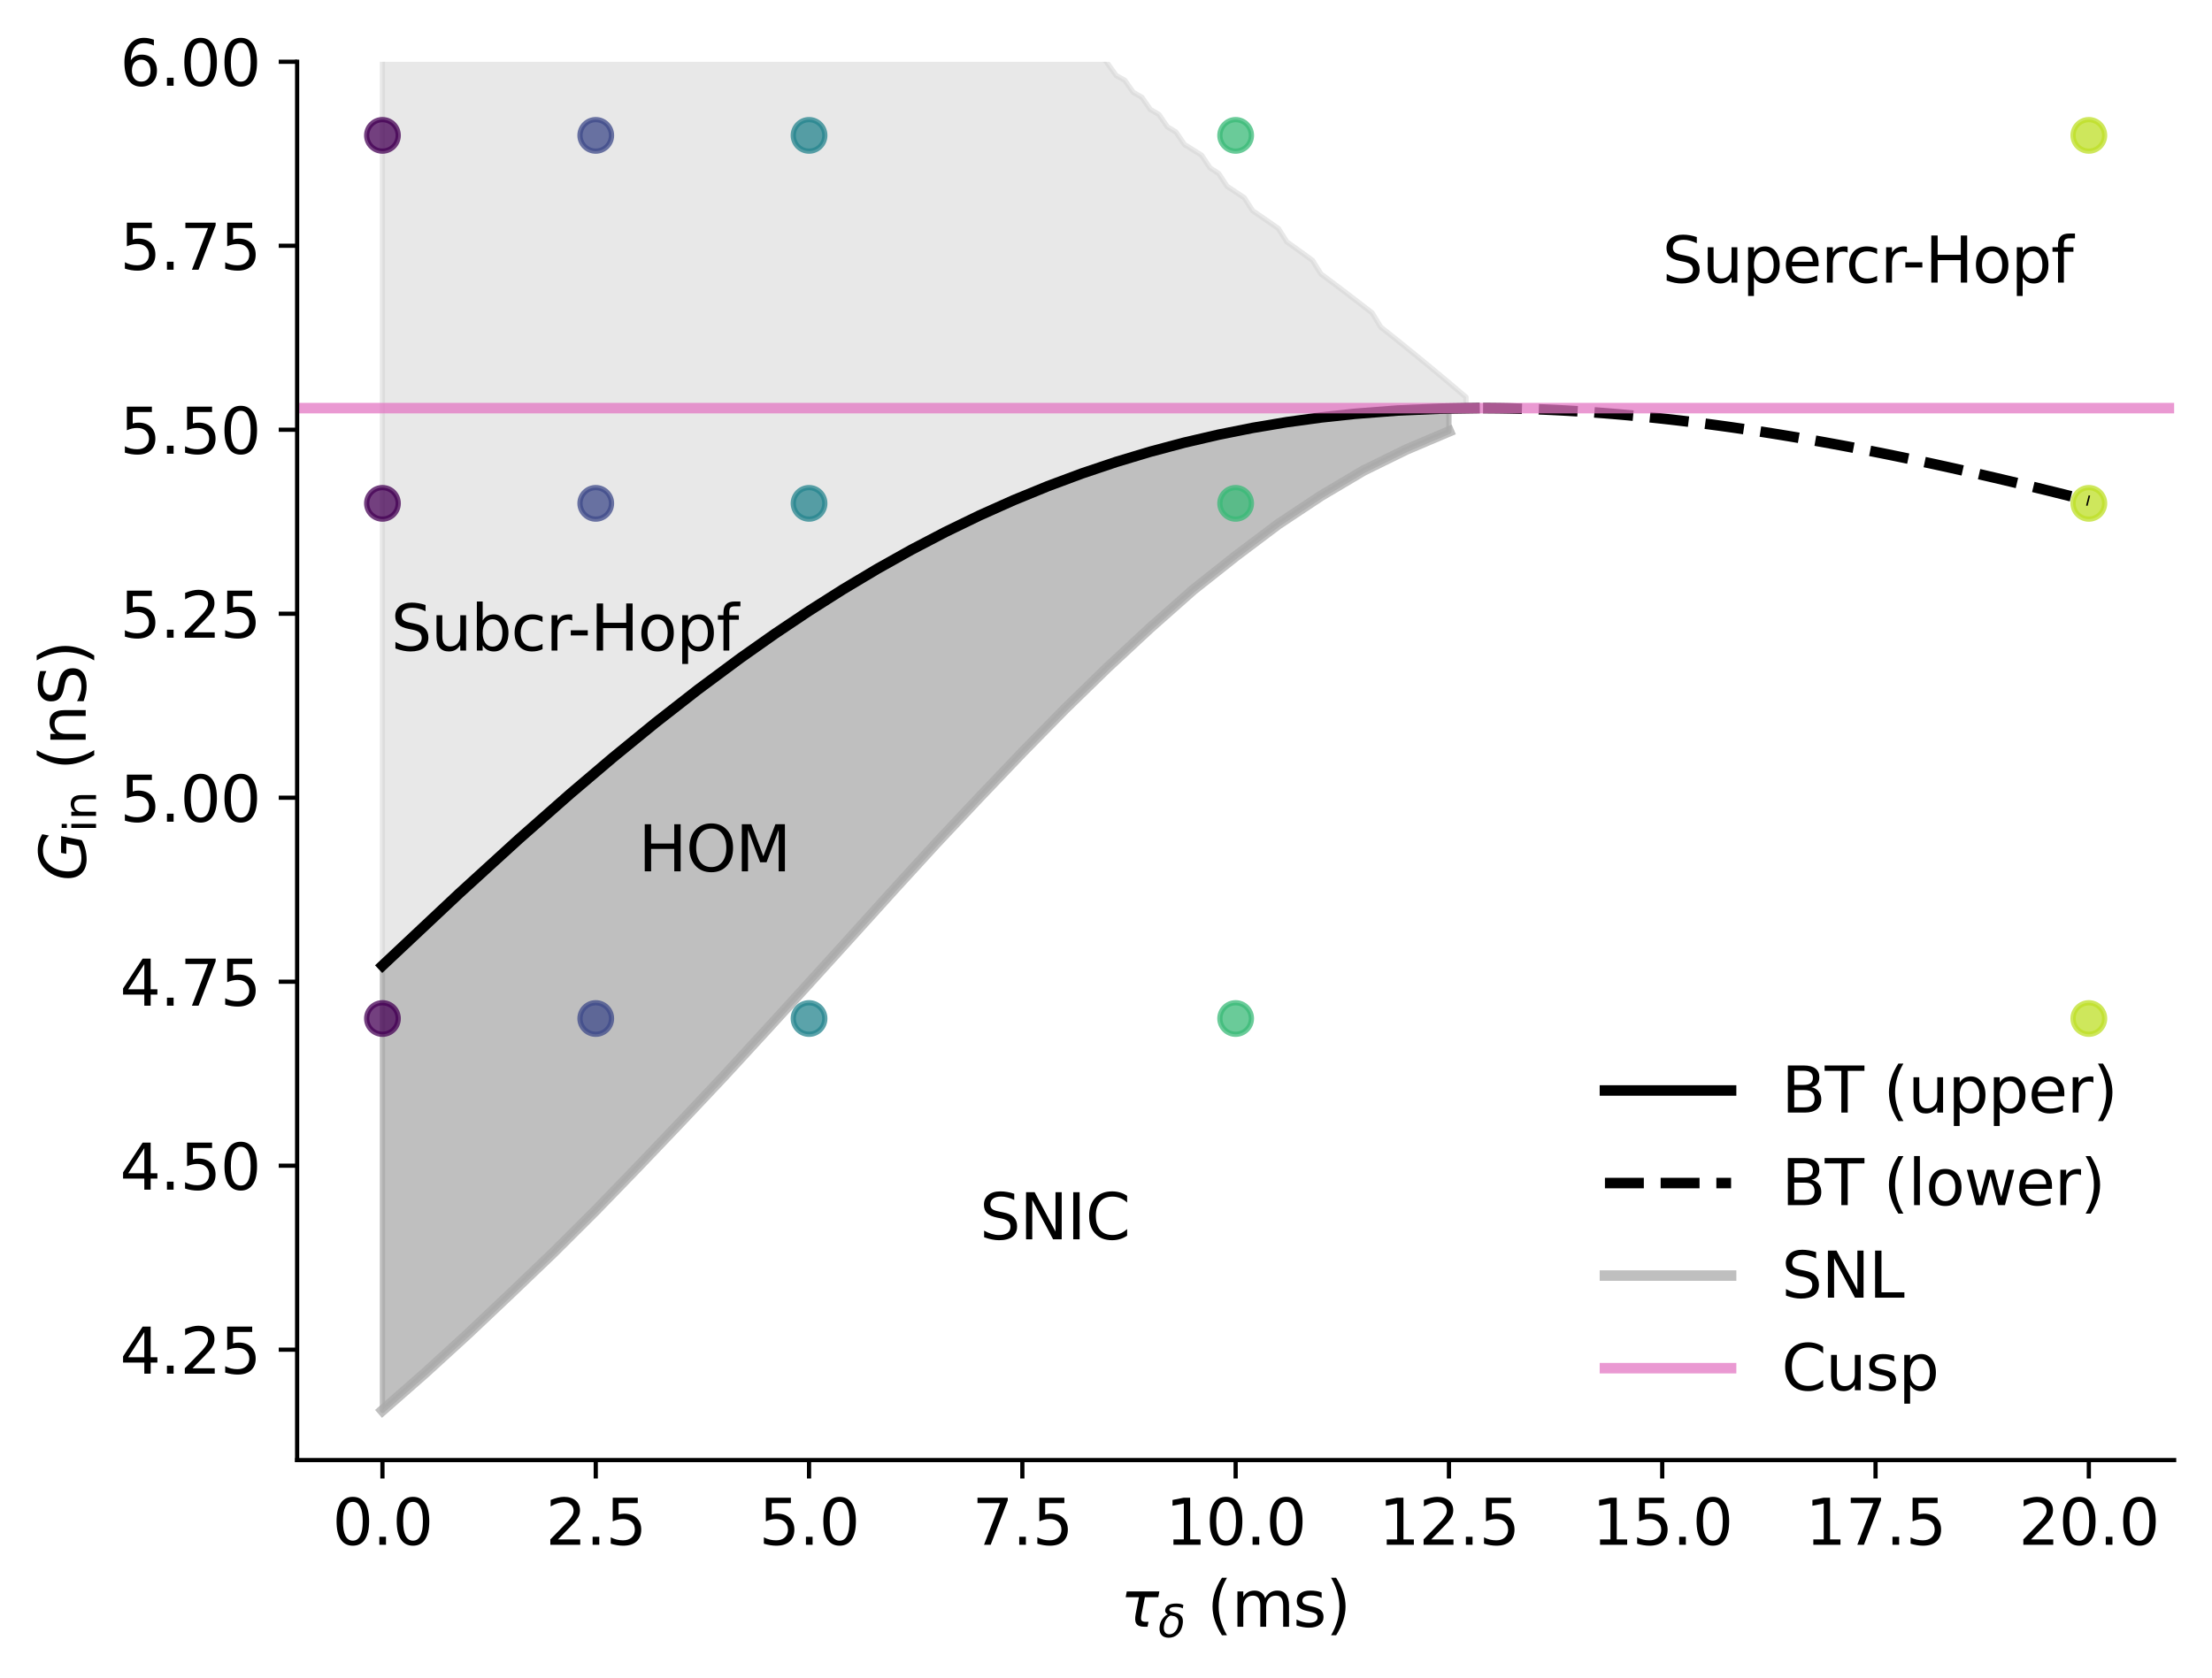 <?xml version="1.0" encoding="utf-8" standalone="no"?>
<!DOCTYPE svg PUBLIC "-//W3C//DTD SVG 1.1//EN"
  "http://www.w3.org/Graphics/SVG/1.1/DTD/svg11.dtd">
<svg xmlns:xlink="http://www.w3.org/1999/xlink" width="420.853pt" height="319.299pt" viewBox="0 0 420.853 319.299" xmlns="http://www.w3.org/2000/svg" version="1.1">
 <defs>
  <style type="text/css">*{stroke-linejoin: round; stroke-linecap: butt}</style>
 </defs>
 <g id="figure_1">
  <g id="patch_1">
   <path d="M 0 319.299 
L 420.853 319.299 
L 420.853 0 
L 0 0 
z
" style="fill: #ffffff"/>
  </g>
  <g id="axes_1">
   <g id="patch_2">
    <path d="M 56.532 277.871 
L 413.652 277.871 
L 413.652 11.759 
L 56.532 11.759 
z
" style="fill: #ffffff"/>
   </g>
   <g id="PolyCollection_1">
    <defs>
     <path id="mdcddcf7910" d="M 72.765 -135.543 
L 72.765 -50.878 
L 80.882 -58.004 
L 88.998 -65.423 
L 97.114 -73.099 
L 105.231 -80.861 
L 113.347 -88.949 
L 121.463 -97.332 
L 129.58 -105.844 
L 137.696 -114.458 
L 145.812 -123.291 
L 153.929 -132.185 
L 162.045 -141.126 
L 170.162 -150.105 
L 178.278 -158.976 
L 186.394 -167.601 
L 194.511 -176.117 
L 202.627 -184.391 
L 210.743 -192.292 
L 218.86 -199.829 
L 226.976 -207.014 
L 235.093 -213.448 
L 243.209 -219.555 
L 251.325 -224.94 
L 259.442 -229.755 
L 267.558 -233.741 
L 275.674 -237.189 
L 275.674 -241.565 
L 275.674 -241.565 
L 267.558 -241.264 
L 259.442 -240.697 
L 251.325 -239.849 
L 243.209 -238.704 
L 235.093 -237.247 
L 226.976 -235.464 
L 218.86 -233.34 
L 210.743 -230.863 
L 202.627 -228.022 
L 194.511 -224.809 
L 186.394 -221.217 
L 178.278 -217.243 
L 170.162 -212.885 
L 162.045 -208.147 
L 153.929 -203.035 
L 145.812 -197.56 
L 137.696 -191.737 
L 129.58 -185.584 
L 121.463 -179.124 
L 113.347 -172.382 
L 105.231 -165.388 
L 97.114 -158.173 
L 88.998 -150.771 
L 80.882 -143.216 
L 72.765 -135.543 
z
" style="stroke: #a9a9a9; stroke-opacity: 0.75"/>
    </defs>
    <g clip-path="url(#pbab787c7f1)">
     <use xlink:href="#mdcddcf7910" x="0" y="319.299" style="fill: #a9a9a9; fill-opacity: 0.75; stroke: #a9a9a9; stroke-opacity: 0.75"/>
    </g>
   </g>
   <g id="PolyCollection_2">
    <path d="M 72.765 183.756 
L 72.765 -182.499 
L 74.388 -179.839 
L 76.012 -177.176 
L 77.635 -173.109 
L 79.258 -170.438 
L 80.882 -167.762 
L 82.505 -165.082 
L 84.128 -162.397 
L 85.751 -159.706 
L 87.375 -155.61 
L 88.998 -152.908 
L 90.621 -150.2 
L 92.245 -147.485 
L 93.868 -144.764 
L 95.491 -142.037 
L 97.114 -139.301 
L 98.738 -136.559 
L 100.361 -133.808 
L 101.984 -131.05 
L 103.607 -128.283 
L 105.231 -125.507 
L 106.854 -122.723 
L 108.477 -121.33 
L 110.1 -118.528 
L 111.724 -115.715 
L 113.347 -112.893 
L 114.97 -110.061 
L 116.594 -108.619 
L 118.217 -105.766 
L 119.84 -102.902 
L 121.463 -100.027 
L 123.087 -98.541 
L 124.71 -95.643 
L 126.333 -92.733 
L 127.957 -91.213 
L 129.58 -88.279 
L 131.203 -85.333 
L 132.826 -83.775 
L 134.45 -80.804 
L 136.073 -79.221 
L 137.696 -76.224 
L 139.319 -74.615 
L 140.943 -71.591 
L 142.566 -69.955 
L 144.189 -68.305 
L 145.812 -65.24 
L 147.436 -63.562 
L 149.059 -60.47 
L 150.682 -58.764 
L 152.306 -57.043 
L 153.929 -53.908 
L 155.552 -52.159 
L 157.175 -50.395 
L 158.799 -48.616 
L 160.422 -46.822 
L 162.045 -43.613 
L 163.668 -41.79 
L 165.292 -39.951 
L 166.915 -38.098 
L 168.538 -36.229 
L 170.162 -34.346 
L 171.785 -32.446 
L 173.408 -30.532 
L 175.031 -28.603 
L 176.655 -26.658 
L 178.278 -24.698 
L 179.901 -22.722 
L 181.524 -20.731 
L 183.148 -18.725 
L 184.771 -16.703 
L 186.394 -14.666 
L 188.018 -12.614 
L 189.641 -10.547 
L 191.264 -8.464 
L 192.887 -7.766 
L 194.511 -5.653 
L 196.134 -3.525 
L 197.757 -1.381 
L 199.381 -0.623 
L 201.004 1.551 
L 202.627 3.739 
L 204.25 4.542 
L 205.874 6.761 
L 207.497 8.994 
L 209.12 9.841 
L 210.743 12.104 
L 212.367 14.381 
L 213.99 15.272 
L 215.613 17.577 
L 217.237 18.497 
L 218.86 20.831 
L 220.483 21.779 
L 222.106 24.142 
L 223.73 25.118 
L 225.353 27.508 
L 226.976 28.512 
L 228.599 29.529 
L 230.223 31.96 
L 231.846 33.004 
L 233.469 35.462 
L 235.093 36.532 
L 236.716 37.616 
L 238.339 40.113 
L 239.962 41.222 
L 241.586 42.344 
L 243.209 43.479 
L 244.832 46.027 
L 246.455 47.186 
L 248.079 48.358 
L 249.702 49.542 
L 251.325 52.138 
L 252.948 53.346 
L 254.572 54.566 
L 256.195 55.797 
L 257.818 57.039 
L 259.442 58.293 
L 261.065 59.558 
L 262.688 62.235 
L 264.311 63.523 
L 265.935 64.821 
L 267.558 66.13 
L 269.181 67.449 
L 270.805 68.779 
L 272.428 70.12 
L 274.051 71.47 
L 275.674 72.831 
L 277.298 74.202 
L 278.921 75.582 
L 278.921 77.683 
L 278.921 77.683 
L 277.298 77.703 
L 275.674 77.733 
L 274.051 77.773 
L 272.428 77.823 
L 270.805 77.883 
L 269.181 77.954 
L 267.558 78.035 
L 265.935 78.126 
L 264.311 78.229 
L 262.688 78.342 
L 261.065 78.466 
L 259.442 78.602 
L 257.818 78.748 
L 256.195 78.906 
L 254.572 79.076 
L 252.948 79.257 
L 251.325 79.45 
L 249.702 79.655 
L 248.079 79.871 
L 246.455 80.1 
L 244.832 80.341 
L 243.209 80.595 
L 241.586 80.861 
L 239.962 81.139 
L 238.339 81.43 
L 236.716 81.734 
L 235.093 82.051 
L 233.469 82.382 
L 231.846 82.725 
L 230.223 83.081 
L 228.599 83.451 
L 226.976 83.835 
L 225.353 84.232 
L 223.73 84.643 
L 222.106 85.068 
L 220.483 85.506 
L 218.86 85.959 
L 217.237 86.426 
L 215.613 86.907 
L 213.99 87.402 
L 212.367 87.912 
L 210.743 88.436 
L 209.12 88.974 
L 207.497 89.528 
L 205.874 90.096 
L 204.25 90.678 
L 202.627 91.276 
L 201.004 91.889 
L 199.381 92.516 
L 197.757 93.159 
L 196.134 93.816 
L 194.511 94.489 
L 192.887 95.177 
L 191.264 95.88 
L 189.641 96.599 
L 188.018 97.332 
L 186.394 98.081 
L 184.771 98.845 
L 183.148 99.625 
L 181.524 100.42 
L 179.901 101.23 
L 178.278 102.056 
L 176.655 102.897 
L 175.031 103.753 
L 173.408 104.625 
L 171.785 105.512 
L 170.162 106.414 
L 168.538 107.331 
L 166.915 108.264 
L 165.292 109.211 
L 163.668 110.174 
L 162.045 111.152 
L 160.422 112.145 
L 158.799 113.152 
L 157.175 114.175 
L 155.552 115.212 
L 153.929 116.264 
L 152.306 117.33 
L 150.682 118.411 
L 149.059 119.506 
L 147.436 120.615 
L 145.812 121.738 
L 144.189 122.876 
L 142.566 124.027 
L 140.943 125.192 
L 139.319 126.37 
L 137.696 127.561 
L 136.073 128.766 
L 134.45 129.984 
L 132.826 131.215 
L 131.203 132.458 
L 129.58 133.714 
L 127.957 134.983 
L 126.333 136.263 
L 124.71 137.555 
L 123.087 138.859 
L 121.463 140.175 
L 119.84 141.501 
L 118.217 142.839 
L 116.594 144.188 
L 114.97 145.547 
L 113.347 146.916 
L 111.724 148.296 
L 110.1 149.685 
L 108.477 151.084 
L 106.854 152.493 
L 105.231 153.91 
L 103.607 155.337 
L 101.984 156.771 
L 100.361 158.215 
L 98.738 159.666 
L 97.114 161.125 
L 95.491 162.592 
L 93.868 164.065 
L 92.245 165.546 
L 90.621 167.034 
L 88.998 168.528 
L 87.375 170.027 
L 85.751 171.533 
L 84.128 173.045 
L 82.505 174.561 
L 80.882 176.083 
L 79.258 177.609 
L 77.635 179.14 
L 76.012 180.675 
L 74.388 182.213 
L 72.765 183.756 
z
" clip-path="url(#pbab787c7f1)" style="fill: #d3d3d3; fill-opacity: 0.5; stroke: #d3d3d3; stroke-opacity: 0.5"/>
   </g>
   <g id="matplotlib.axis_1">
    <g id="xtick_1">
     <g id="line2d_1">
      <defs>
       <path id="m56c53ee23d" d="M 0 0 
L 0 3.5 
" style="stroke: #000000; stroke-width: 0.8"/>
      </defs>
      <g>
       <use xlink:href="#m56c53ee23d" x="72.765" y="277.871" style="stroke: #000000; stroke-width: 0.8"/>
      </g>
     </g>
     <g id="text_1">
      <!-- 0.0 -->
      <g transform="translate(63.223 293.989) scale(0.12 -0.12)">
       <defs>
        <path id="DejaVuSans-30" d="M 2034 4250 
Q 1547 4250 1301 3770 
Q 1056 3291 1056 2328 
Q 1056 1369 1301 889 
Q 1547 409 2034 409 
Q 2525 409 2770 889 
Q 3016 1369 3016 2328 
Q 3016 3291 2770 3770 
Q 2525 4250 2034 4250 
z
M 2034 4750 
Q 2819 4750 3233 4129 
Q 3647 3509 3647 2328 
Q 3647 1150 3233 529 
Q 2819 -91 2034 -91 
Q 1250 -91 836 529 
Q 422 1150 422 2328 
Q 422 3509 836 4129 
Q 1250 4750 2034 4750 
z
" transform="scale(0.016)"/>
        <path id="DejaVuSans-2e" d="M 684 794 
L 1344 794 
L 1344 0 
L 684 0 
L 684 794 
z
" transform="scale(0.016)"/>
       </defs>
       <use xlink:href="#DejaVuSans-30"/>
       <use xlink:href="#DejaVuSans-2e" x="63.623"/>
       <use xlink:href="#DejaVuSans-30" x="95.41"/>
      </g>
     </g>
    </g>
    <g id="xtick_2">
     <g id="line2d_2">
      <g>
       <use xlink:href="#m56c53ee23d" x="113.347" y="277.871" style="stroke: #000000; stroke-width: 0.8"/>
      </g>
     </g>
     <g id="text_2">
      <!-- 2.5 -->
      <g transform="translate(103.805 293.989) scale(0.12 -0.12)">
       <defs>
        <path id="DejaVuSans-32" d="M 1228 531 
L 3431 531 
L 3431 0 
L 469 0 
L 469 531 
Q 828 903 1448 1529 
Q 2069 2156 2228 2338 
Q 2531 2678 2651 2914 
Q 2772 3150 2772 3378 
Q 2772 3750 2511 3984 
Q 2250 4219 1831 4219 
Q 1534 4219 1204 4116 
Q 875 4013 500 3803 
L 500 4441 
Q 881 4594 1212 4672 
Q 1544 4750 1819 4750 
Q 2544 4750 2975 4387 
Q 3406 4025 3406 3419 
Q 3406 3131 3298 2873 
Q 3191 2616 2906 2266 
Q 2828 2175 2409 1742 
Q 1991 1309 1228 531 
z
" transform="scale(0.016)"/>
        <path id="DejaVuSans-35" d="M 691 4666 
L 3169 4666 
L 3169 4134 
L 1269 4134 
L 1269 2991 
Q 1406 3038 1543 3061 
Q 1681 3084 1819 3084 
Q 2600 3084 3056 2656 
Q 3513 2228 3513 1497 
Q 3513 744 3044 326 
Q 2575 -91 1722 -91 
Q 1428 -91 1123 -41 
Q 819 9 494 109 
L 494 744 
Q 775 591 1075 516 
Q 1375 441 1709 441 
Q 2250 441 2565 725 
Q 2881 1009 2881 1497 
Q 2881 1984 2565 2268 
Q 2250 2553 1709 2553 
Q 1456 2553 1204 2497 
Q 953 2441 691 2322 
L 691 4666 
z
" transform="scale(0.016)"/>
       </defs>
       <use xlink:href="#DejaVuSans-32"/>
       <use xlink:href="#DejaVuSans-2e" x="63.623"/>
       <use xlink:href="#DejaVuSans-35" x="95.41"/>
      </g>
     </g>
    </g>
    <g id="xtick_3">
     <g id="line2d_3">
      <g>
       <use xlink:href="#m56c53ee23d" x="153.929" y="277.871" style="stroke: #000000; stroke-width: 0.8"/>
      </g>
     </g>
     <g id="text_3">
      <!-- 5.0 -->
      <g transform="translate(144.387 293.989) scale(0.12 -0.12)">
       <use xlink:href="#DejaVuSans-35"/>
       <use xlink:href="#DejaVuSans-2e" x="63.623"/>
       <use xlink:href="#DejaVuSans-30" x="95.41"/>
      </g>
     </g>
    </g>
    <g id="xtick_4">
     <g id="line2d_4">
      <g>
       <use xlink:href="#m56c53ee23d" x="194.511" y="277.871" style="stroke: #000000; stroke-width: 0.8"/>
      </g>
     </g>
     <g id="text_4">
      <!-- 7.5 -->
      <g transform="translate(184.969 293.989) scale(0.12 -0.12)">
       <defs>
        <path id="DejaVuSans-37" d="M 525 4666 
L 3525 4666 
L 3525 4397 
L 1831 0 
L 1172 0 
L 2766 4134 
L 525 4134 
L 525 4666 
z
" transform="scale(0.016)"/>
       </defs>
       <use xlink:href="#DejaVuSans-37"/>
       <use xlink:href="#DejaVuSans-2e" x="63.623"/>
       <use xlink:href="#DejaVuSans-35" x="95.41"/>
      </g>
     </g>
    </g>
    <g id="xtick_5">
     <g id="line2d_5">
      <g>
       <use xlink:href="#m56c53ee23d" x="235.093" y="277.871" style="stroke: #000000; stroke-width: 0.8"/>
      </g>
     </g>
     <g id="text_5">
      <!-- 10.0 -->
      <g transform="translate(221.733 293.989) scale(0.12 -0.12)">
       <defs>
        <path id="DejaVuSans-31" d="M 794 531 
L 1825 531 
L 1825 4091 
L 703 3866 
L 703 4441 
L 1819 4666 
L 2450 4666 
L 2450 531 
L 3481 531 
L 3481 0 
L 794 0 
L 794 531 
z
" transform="scale(0.016)"/>
       </defs>
       <use xlink:href="#DejaVuSans-31"/>
       <use xlink:href="#DejaVuSans-30" x="63.623"/>
       <use xlink:href="#DejaVuSans-2e" x="127.246"/>
       <use xlink:href="#DejaVuSans-30" x="159.033"/>
      </g>
     </g>
    </g>
    <g id="xtick_6">
     <g id="line2d_6">
      <g>
       <use xlink:href="#m56c53ee23d" x="275.674" y="277.871" style="stroke: #000000; stroke-width: 0.8"/>
      </g>
     </g>
     <g id="text_6">
      <!-- 12.5 -->
      <g transform="translate(262.315 293.989) scale(0.12 -0.12)">
       <use xlink:href="#DejaVuSans-31"/>
       <use xlink:href="#DejaVuSans-32" x="63.623"/>
       <use xlink:href="#DejaVuSans-2e" x="127.246"/>
       <use xlink:href="#DejaVuSans-35" x="159.033"/>
      </g>
     </g>
    </g>
    <g id="xtick_7">
     <g id="line2d_7">
      <g>
       <use xlink:href="#m56c53ee23d" x="316.256" y="277.871" style="stroke: #000000; stroke-width: 0.8"/>
      </g>
     </g>
     <g id="text_7">
      <!-- 15.0 -->
      <g transform="translate(302.897 293.989) scale(0.12 -0.12)">
       <use xlink:href="#DejaVuSans-31"/>
       <use xlink:href="#DejaVuSans-35" x="63.623"/>
       <use xlink:href="#DejaVuSans-2e" x="127.246"/>
       <use xlink:href="#DejaVuSans-30" x="159.033"/>
      </g>
     </g>
    </g>
    <g id="xtick_8">
     <g id="line2d_8">
      <g>
       <use xlink:href="#m56c53ee23d" x="356.838" y="277.871" style="stroke: #000000; stroke-width: 0.8"/>
      </g>
     </g>
     <g id="text_8">
      <!-- 17.5 -->
      <g transform="translate(343.479 293.989) scale(0.12 -0.12)">
       <use xlink:href="#DejaVuSans-31"/>
       <use xlink:href="#DejaVuSans-37" x="63.623"/>
       <use xlink:href="#DejaVuSans-2e" x="127.246"/>
       <use xlink:href="#DejaVuSans-35" x="159.033"/>
      </g>
     </g>
    </g>
    <g id="xtick_9">
     <g id="line2d_9">
      <g>
       <use xlink:href="#m56c53ee23d" x="397.42" y="277.871" style="stroke: #000000; stroke-width: 0.8"/>
      </g>
     </g>
     <g id="text_9">
      <!-- 20.0 -->
      <g transform="translate(384.06 293.989) scale(0.12 -0.12)">
       <use xlink:href="#DejaVuSans-32"/>
       <use xlink:href="#DejaVuSans-30" x="63.623"/>
       <use xlink:href="#DejaVuSans-2e" x="127.246"/>
       <use xlink:href="#DejaVuSans-30" x="159.033"/>
      </g>
     </g>
    </g>
    <g id="text_10">
     <!-- $\tau_\delta$ (ms) -->
     <g transform="translate(213.132 309.603) scale(0.12 -0.12)">
      <defs>
       <path id="DejaVuSans-Oblique-3c4" d="M 2103 638 
Q 2188 488 2525 488 
L 2800 488 
L 2706 0 
L 2363 0 
Q 1800 0 1600 300 
Q 1403 606 1534 1269 
L 1856 2925 
L 541 2925 
L 653 3500 
L 3881 3500 
L 3769 2925 
L 2444 2925 
L 2113 1234 
Q 2025 781 2103 638 
z
" transform="scale(0.016)"/>
       <path id="DejaVuSans-Oblique-3b4" d="M 3472 4053 
Q 3197 4272 2450 4272 
Q 1659 4272 1588 3906 
Q 1531 3619 2328 3469 
Q 2953 3353 3253 3003 
Q 3616 2581 3447 1716 
Q 3284 888 2763 400 
Q 2238 -91 1488 -91 
Q 741 -91 406 400 
Q 72 888 241 1747 
Q 363 2384 891 2900 
Q 1097 3100 1353 3213 
Q 913 3459 1000 3900 
Q 1166 4750 2544 4750 
Q 3234 4750 3566 4531 
L 3472 4053 
z
M 1753 3056 
Q 1525 2966 1306 2738 
Q 969 2384 847 1747 
Q 722 1113 919 756 
Q 1119 397 1584 397 
Q 2044 397 2381 759 
Q 2722 1122 2838 1716 
Q 2956 2338 2731 2638 
Q 2491 2959 2103 2994 
Q 1906 3013 1753 3056 
z
" transform="scale(0.016)"/>
       <path id="DejaVuSans-20" transform="scale(0.016)"/>
       <path id="DejaVuSans-28" d="M 1984 4856 
Q 1566 4138 1362 3434 
Q 1159 2731 1159 2009 
Q 1159 1288 1364 580 
Q 1569 -128 1984 -844 
L 1484 -844 
Q 1016 -109 783 600 
Q 550 1309 550 2009 
Q 550 2706 781 3412 
Q 1013 4119 1484 4856 
L 1984 4856 
z
" transform="scale(0.016)"/>
       <path id="DejaVuSans-6d" d="M 3328 2828 
Q 3544 3216 3844 3400 
Q 4144 3584 4550 3584 
Q 5097 3584 5394 3201 
Q 5691 2819 5691 2113 
L 5691 0 
L 5113 0 
L 5113 2094 
Q 5113 2597 4934 2840 
Q 4756 3084 4391 3084 
Q 3944 3084 3684 2787 
Q 3425 2491 3425 1978 
L 3425 0 
L 2847 0 
L 2847 2094 
Q 2847 2600 2669 2842 
Q 2491 3084 2119 3084 
Q 1678 3084 1418 2786 
Q 1159 2488 1159 1978 
L 1159 0 
L 581 0 
L 581 3500 
L 1159 3500 
L 1159 2956 
Q 1356 3278 1631 3431 
Q 1906 3584 2284 3584 
Q 2666 3584 2933 3390 
Q 3200 3197 3328 2828 
z
" transform="scale(0.016)"/>
       <path id="DejaVuSans-73" d="M 2834 3397 
L 2834 2853 
Q 2591 2978 2328 3040 
Q 2066 3103 1784 3103 
Q 1356 3103 1142 2972 
Q 928 2841 928 2578 
Q 928 2378 1081 2264 
Q 1234 2150 1697 2047 
L 1894 2003 
Q 2506 1872 2764 1633 
Q 3022 1394 3022 966 
Q 3022 478 2636 193 
Q 2250 -91 1575 -91 
Q 1294 -91 989 -36 
Q 684 19 347 128 
L 347 722 
Q 666 556 975 473 
Q 1284 391 1588 391 
Q 1994 391 2212 530 
Q 2431 669 2431 922 
Q 2431 1156 2273 1281 
Q 2116 1406 1581 1522 
L 1381 1569 
Q 847 1681 609 1914 
Q 372 2147 372 2553 
Q 372 3047 722 3315 
Q 1072 3584 1716 3584 
Q 2034 3584 2315 3537 
Q 2597 3491 2834 3397 
z
" transform="scale(0.016)"/>
       <path id="DejaVuSans-29" d="M 513 4856 
L 1013 4856 
Q 1481 4119 1714 3412 
Q 1947 2706 1947 2009 
Q 1947 1309 1714 600 
Q 1481 -109 1013 -844 
L 513 -844 
Q 928 -128 1133 580 
Q 1338 1288 1338 2009 
Q 1338 2731 1133 3434 
Q 928 4138 513 4856 
z
" transform="scale(0.016)"/>
      </defs>
      <use xlink:href="#DejaVuSans-Oblique-3c4" transform="translate(0 0.125)"/>
      <use xlink:href="#DejaVuSans-Oblique-3b4" transform="translate(60.205 -16.281) scale(0.7)"/>
      <use xlink:href="#DejaVuSans-20" transform="translate(105.767 0.125)"/>
      <use xlink:href="#DejaVuSans-28" transform="translate(137.554 0.125)"/>
      <use xlink:href="#DejaVuSans-6d" transform="translate(176.567 0.125)"/>
      <use xlink:href="#DejaVuSans-73" transform="translate(273.979 0.125)"/>
      <use xlink:href="#DejaVuSans-29" transform="translate(326.079 0.125)"/>
     </g>
    </g>
   </g>
   <g id="matplotlib.axis_2">
    <g id="ytick_1">
     <g id="line2d_10">
      <defs>
       <path id="m95f06171c2" d="M 0 0 
L -3.5 0 
" style="stroke: #000000; stroke-width: 0.8"/>
      </defs>
      <g>
       <use xlink:href="#m95f06171c2" x="56.532" y="256.862" style="stroke: #000000; stroke-width: 0.8"/>
      </g>
     </g>
     <g id="text_11">
      <!-- 4.25 -->
      <g transform="translate(22.814 261.421) scale(0.12 -0.12)">
       <defs>
        <path id="DejaVuSans-34" d="M 2419 4116 
L 825 1625 
L 2419 1625 
L 2419 4116 
z
M 2253 4666 
L 3047 4666 
L 3047 1625 
L 3713 1625 
L 3713 1100 
L 3047 1100 
L 3047 0 
L 2419 0 
L 2419 1100 
L 313 1100 
L 313 1709 
L 2253 4666 
z
" transform="scale(0.016)"/>
       </defs>
       <use xlink:href="#DejaVuSans-34"/>
       <use xlink:href="#DejaVuSans-2e" x="63.623"/>
       <use xlink:href="#DejaVuSans-32" x="95.41"/>
       <use xlink:href="#DejaVuSans-35" x="159.033"/>
      </g>
     </g>
    </g>
    <g id="ytick_2">
     <g id="line2d_11">
      <g>
       <use xlink:href="#m95f06171c2" x="56.532" y="221.847" style="stroke: #000000; stroke-width: 0.8"/>
      </g>
     </g>
     <g id="text_12">
      <!-- 4.50 -->
      <g transform="translate(22.814 226.407) scale(0.12 -0.12)">
       <use xlink:href="#DejaVuSans-34"/>
       <use xlink:href="#DejaVuSans-2e" x="63.623"/>
       <use xlink:href="#DejaVuSans-35" x="95.41"/>
       <use xlink:href="#DejaVuSans-30" x="159.033"/>
      </g>
     </g>
    </g>
    <g id="ytick_3">
     <g id="line2d_12">
      <g>
       <use xlink:href="#m95f06171c2" x="56.532" y="186.833" style="stroke: #000000; stroke-width: 0.8"/>
      </g>
     </g>
     <g id="text_13">
      <!-- 4.75 -->
      <g transform="translate(22.814 191.392) scale(0.12 -0.12)">
       <use xlink:href="#DejaVuSans-34"/>
       <use xlink:href="#DejaVuSans-2e" x="63.623"/>
       <use xlink:href="#DejaVuSans-37" x="95.41"/>
       <use xlink:href="#DejaVuSans-35" x="159.033"/>
      </g>
     </g>
    </g>
    <g id="ytick_4">
     <g id="line2d_13">
      <g>
       <use xlink:href="#m95f06171c2" x="56.532" y="151.818" style="stroke: #000000; stroke-width: 0.8"/>
      </g>
     </g>
     <g id="text_14">
      <!-- 5.00 -->
      <g transform="translate(22.814 156.377) scale(0.12 -0.12)">
       <use xlink:href="#DejaVuSans-35"/>
       <use xlink:href="#DejaVuSans-2e" x="63.623"/>
       <use xlink:href="#DejaVuSans-30" x="95.41"/>
       <use xlink:href="#DejaVuSans-30" x="159.033"/>
      </g>
     </g>
    </g>
    <g id="ytick_5">
     <g id="line2d_14">
      <g>
       <use xlink:href="#m95f06171c2" x="56.532" y="116.803" style="stroke: #000000; stroke-width: 0.8"/>
      </g>
     </g>
     <g id="text_15">
      <!-- 5.25 -->
      <g transform="translate(22.814 121.362) scale(0.12 -0.12)">
       <use xlink:href="#DejaVuSans-35"/>
       <use xlink:href="#DejaVuSans-2e" x="63.623"/>
       <use xlink:href="#DejaVuSans-32" x="95.41"/>
       <use xlink:href="#DejaVuSans-35" x="159.033"/>
      </g>
     </g>
    </g>
    <g id="ytick_6">
     <g id="line2d_15">
      <g>
       <use xlink:href="#m95f06171c2" x="56.532" y="81.789" style="stroke: #000000; stroke-width: 0.8"/>
      </g>
     </g>
     <g id="text_16">
      <!-- 5.50 -->
      <g transform="translate(22.814 86.348) scale(0.12 -0.12)">
       <use xlink:href="#DejaVuSans-35"/>
       <use xlink:href="#DejaVuSans-2e" x="63.623"/>
       <use xlink:href="#DejaVuSans-35" x="95.41"/>
       <use xlink:href="#DejaVuSans-30" x="159.033"/>
      </g>
     </g>
    </g>
    <g id="ytick_7">
     <g id="line2d_16">
      <g>
       <use xlink:href="#m95f06171c2" x="56.532" y="46.774" style="stroke: #000000; stroke-width: 0.8"/>
      </g>
     </g>
     <g id="text_17">
      <!-- 5.75 -->
      <g transform="translate(22.814 51.333) scale(0.12 -0.12)">
       <use xlink:href="#DejaVuSans-35"/>
       <use xlink:href="#DejaVuSans-2e" x="63.623"/>
       <use xlink:href="#DejaVuSans-37" x="95.41"/>
       <use xlink:href="#DejaVuSans-35" x="159.033"/>
      </g>
     </g>
    </g>
    <g id="ytick_8">
     <g id="line2d_17">
      <g>
       <use xlink:href="#m95f06171c2" x="56.532" y="11.759" style="stroke: #000000; stroke-width: 0.8"/>
      </g>
     </g>
     <g id="text_18">
      <!-- 6.00 -->
      <g transform="translate(22.814 16.318) scale(0.12 -0.12)">
       <defs>
        <path id="DejaVuSans-36" d="M 2113 2584 
Q 1688 2584 1439 2293 
Q 1191 2003 1191 1497 
Q 1191 994 1439 701 
Q 1688 409 2113 409 
Q 2538 409 2786 701 
Q 3034 994 3034 1497 
Q 3034 2003 2786 2293 
Q 2538 2584 2113 2584 
z
M 3366 4563 
L 3366 3988 
Q 3128 4100 2886 4159 
Q 2644 4219 2406 4219 
Q 1781 4219 1451 3797 
Q 1122 3375 1075 2522 
Q 1259 2794 1537 2939 
Q 1816 3084 2150 3084 
Q 2853 3084 3261 2657 
Q 3669 2231 3669 1497 
Q 3669 778 3244 343 
Q 2819 -91 2113 -91 
Q 1303 -91 875 529 
Q 447 1150 447 2328 
Q 447 3434 972 4092 
Q 1497 4750 2381 4750 
Q 2619 4750 2861 4703 
Q 3103 4656 3366 4563 
z
" transform="scale(0.016)"/>
       </defs>
       <use xlink:href="#DejaVuSans-36"/>
       <use xlink:href="#DejaVuSans-2e" x="63.623"/>
       <use xlink:href="#DejaVuSans-30" x="95.41"/>
       <use xlink:href="#DejaVuSans-30" x="159.033"/>
      </g>
     </g>
    </g>
    <g id="text_19">
     <!-- $G_{\mathrm{in}}$ (nS) -->
     <g transform="translate(16.318 167.675) rotate(-90) scale(0.12 -0.12)">
      <defs>
       <path id="DejaVuSans-Oblique-47" d="M 3494 697 
L 3738 1919 
L 2700 1919 
L 2797 2438 
L 4453 2438 
L 4050 384 
Q 3634 156 3143 32 
Q 2653 -91 2156 -91 
Q 1278 -91 783 396 
Q 288 884 288 1753 
Q 288 2475 589 3126 
Q 891 3778 1422 4213 
Q 1756 4484 2153 4617 
Q 2550 4750 3034 4750 
Q 3472 4750 3873 4639 
Q 4275 4528 4641 4306 
L 4513 3634 
Q 4231 3928 3853 4083 
Q 3475 4238 3047 4238 
Q 2550 4238 2172 4048 
Q 1794 3859 1497 3463 
Q 1244 3125 1098 2667 
Q 953 2209 953 1734 
Q 953 1081 1287 751 
Q 1622 422 2284 422 
Q 2616 422 2925 492 
Q 3234 563 3494 697 
z
" transform="scale(0.016)"/>
       <path id="DejaVuSans-69" d="M 603 3500 
L 1178 3500 
L 1178 0 
L 603 0 
L 603 3500 
z
M 603 4863 
L 1178 4863 
L 1178 4134 
L 603 4134 
L 603 4863 
z
" transform="scale(0.016)"/>
       <path id="DejaVuSans-6e" d="M 3513 2113 
L 3513 0 
L 2938 0 
L 2938 2094 
Q 2938 2591 2744 2837 
Q 2550 3084 2163 3084 
Q 1697 3084 1428 2787 
Q 1159 2491 1159 1978 
L 1159 0 
L 581 0 
L 581 3500 
L 1159 3500 
L 1159 2956 
Q 1366 3272 1645 3428 
Q 1925 3584 2291 3584 
Q 2894 3584 3203 3211 
Q 3513 2838 3513 2113 
z
" transform="scale(0.016)"/>
       <path id="DejaVuSans-53" d="M 3425 4513 
L 3425 3897 
Q 3066 4069 2747 4153 
Q 2428 4238 2131 4238 
Q 1616 4238 1336 4038 
Q 1056 3838 1056 3469 
Q 1056 3159 1242 3001 
Q 1428 2844 1947 2747 
L 2328 2669 
Q 3034 2534 3370 2195 
Q 3706 1856 3706 1288 
Q 3706 609 3251 259 
Q 2797 -91 1919 -91 
Q 1588 -91 1214 -16 
Q 841 59 441 206 
L 441 856 
Q 825 641 1194 531 
Q 1563 422 1919 422 
Q 2459 422 2753 634 
Q 3047 847 3047 1241 
Q 3047 1584 2836 1778 
Q 2625 1972 2144 2069 
L 1759 2144 
Q 1053 2284 737 2584 
Q 422 2884 422 3419 
Q 422 4038 858 4394 
Q 1294 4750 2059 4750 
Q 2388 4750 2728 4690 
Q 3069 4631 3425 4513 
z
" transform="scale(0.016)"/>
      </defs>
      <use xlink:href="#DejaVuSans-Oblique-47" transform="translate(0 0.125)"/>
      <use xlink:href="#DejaVuSans-69" transform="translate(77.49 -16.281) scale(0.7)"/>
      <use xlink:href="#DejaVuSans-6e" transform="translate(96.938 -16.281) scale(0.7)"/>
      <use xlink:href="#DejaVuSans-20" transform="translate(144.038 0.125)"/>
      <use xlink:href="#DejaVuSans-28" transform="translate(175.825 0.125)"/>
      <use xlink:href="#DejaVuSans-6e" transform="translate(214.839 0.125)"/>
      <use xlink:href="#DejaVuSans-53" transform="translate(278.218 0.125)"/>
      <use xlink:href="#DejaVuSans-29" transform="translate(341.694 0.125)"/>
     </g>
    </g>
   </g>
   <g id="line2d_18">
    <defs>
     <path id="m3bc4e991b3" d="M 0 3 
C 0.796 3 1.559 2.684 2.121 2.121 
C 2.684 1.559 3 0.796 3 0 
C 3 -0.796 2.684 -1.559 2.121 -2.121 
C 1.559 -2.684 0.796 -3 0 -3 
C -0.796 -3 -1.559 -2.684 -2.121 -2.121 
C -2.684 -1.559 -3 -0.796 -3 0 
C -3 0.796 -2.684 1.559 -2.121 2.121 
C -1.559 2.684 -0.796 3 0 3 
z
" style="stroke: #440154; stroke-opacity: 0.75"/>
    </defs>
    <g clip-path="url(#pbab787c7f1)">
     <use xlink:href="#m3bc4e991b3" x="72.765" y="193.836" style="fill: #440154; fill-opacity: 0.75; stroke: #440154; stroke-opacity: 0.75"/>
     <use xlink:href="#m3bc4e991b3" x="72.765" y="95.794" style="fill: #440154; fill-opacity: 0.75; stroke: #440154; stroke-opacity: 0.75"/>
     <use xlink:href="#m3bc4e991b3" x="72.765" y="25.765" style="fill: #440154; fill-opacity: 0.75; stroke: #440154; stroke-opacity: 0.75"/>
    </g>
   </g>
   <g id="line2d_19">
    <defs>
     <path id="mfd76422c1b" d="M 0 3 
C 0.796 3 1.559 2.684 2.121 2.121 
C 2.684 1.559 3 0.796 3 0 
C 3 -0.796 2.684 -1.559 2.121 -2.121 
C 1.559 -2.684 0.796 -3 0 -3 
C -0.796 -3 -1.559 -2.684 -2.121 -2.121 
C -2.684 -1.559 -3 -0.796 -3 0 
C -3 0.796 -2.684 1.559 -2.121 2.121 
C -1.559 2.684 -0.796 3 0 3 
z
" style="stroke: #3e4a89; stroke-opacity: 0.75"/>
    </defs>
    <g clip-path="url(#pbab787c7f1)">
     <use xlink:href="#mfd76422c1b" x="113.347" y="193.836" style="fill: #3e4a89; fill-opacity: 0.75; stroke: #3e4a89; stroke-opacity: 0.75"/>
     <use xlink:href="#mfd76422c1b" x="113.347" y="95.794" style="fill: #3e4a89; fill-opacity: 0.75; stroke: #3e4a89; stroke-opacity: 0.75"/>
     <use xlink:href="#mfd76422c1b" x="113.347" y="25.765" style="fill: #3e4a89; fill-opacity: 0.75; stroke: #3e4a89; stroke-opacity: 0.75"/>
    </g>
   </g>
   <g id="line2d_20">
    <defs>
     <path id="me1e8f732fa" d="M 0 3 
C 0.796 3 1.559 2.684 2.121 2.121 
C 2.684 1.559 3 0.796 3 0 
C 3 -0.796 2.684 -1.559 2.121 -2.121 
C 1.559 -2.684 0.796 -3 0 -3 
C -0.796 -3 -1.559 -2.684 -2.121 -2.121 
C -2.684 -1.559 -3 -0.796 -3 0 
C -3 0.796 -2.684 1.559 -2.121 2.121 
C -1.559 2.684 -0.796 3 0 3 
z
" style="stroke: #25848e; stroke-opacity: 0.75"/>
    </defs>
    <g clip-path="url(#pbab787c7f1)">
     <use xlink:href="#me1e8f732fa" x="153.929" y="193.836" style="fill: #25848e; fill-opacity: 0.75; stroke: #25848e; stroke-opacity: 0.75"/>
     <use xlink:href="#me1e8f732fa" x="153.929" y="95.794" style="fill: #25848e; fill-opacity: 0.75; stroke: #25848e; stroke-opacity: 0.75"/>
     <use xlink:href="#me1e8f732fa" x="153.929" y="25.765" style="fill: #25848e; fill-opacity: 0.75; stroke: #25848e; stroke-opacity: 0.75"/>
    </g>
   </g>
   <g id="line2d_21">
    <defs>
     <path id="mc41d9295d2" d="M 0 3 
C 0.796 3 1.559 2.684 2.121 2.121 
C 2.684 1.559 3 0.796 3 0 
C 3 -0.796 2.684 -1.559 2.121 -2.121 
C 1.559 -2.684 0.796 -3 0 -3 
C -0.796 -3 -1.559 -2.684 -2.121 -2.121 
C -2.684 -1.559 -3 -0.796 -3 0 
C -3 0.796 -2.684 1.559 -2.121 2.121 
C -1.559 2.684 -0.796 3 0 3 
z
" style="stroke: #38b977; stroke-opacity: 0.75"/>
    </defs>
    <g clip-path="url(#pbab787c7f1)">
     <use xlink:href="#mc41d9295d2" x="235.093" y="193.836" style="fill: #38b977; fill-opacity: 0.75; stroke: #38b977; stroke-opacity: 0.75"/>
     <use xlink:href="#mc41d9295d2" x="235.093" y="95.794" style="fill: #38b977; fill-opacity: 0.75; stroke: #38b977; stroke-opacity: 0.75"/>
     <use xlink:href="#mc41d9295d2" x="235.093" y="25.765" style="fill: #38b977; fill-opacity: 0.75; stroke: #38b977; stroke-opacity: 0.75"/>
    </g>
   </g>
   <g id="line2d_22">
    <defs>
     <path id="m461dd66cba" d="M 0 3 
C 0.796 3 1.559 2.684 2.121 2.121 
C 2.684 1.559 3 0.796 3 0 
C 3 -0.796 2.684 -1.559 2.121 -2.121 
C 1.559 -2.684 0.796 -3 0 -3 
C -0.796 -3 -1.559 -2.684 -2.121 -2.121 
C -2.684 -1.559 -3 -0.796 -3 0 
C -3 0.796 -2.684 1.559 -2.121 2.121 
C -1.559 2.684 -0.796 3 0 3 
z
" style="stroke: #bddf26; stroke-opacity: 0.75"/>
    </defs>
    <g clip-path="url(#pbab787c7f1)">
     <use xlink:href="#m461dd66cba" x="397.42" y="193.836" style="fill: #bddf26; fill-opacity: 0.75; stroke: #bddf26; stroke-opacity: 0.75"/>
     <use xlink:href="#m461dd66cba" x="397.42" y="95.794" style="fill: #bddf26; fill-opacity: 0.75; stroke: #bddf26; stroke-opacity: 0.75"/>
     <use xlink:href="#m461dd66cba" x="397.42" y="25.765" style="fill: #bddf26; fill-opacity: 0.75; stroke: #bddf26; stroke-opacity: 0.75"/>
    </g>
   </g>
   <g id="line2d_23">
    <path d="M 72.765 183.756 
L 87.375 170.027 
L 98.738 159.666 
L 108.477 151.084 
L 116.594 144.188 
L 124.71 137.555 
L 132.826 131.215 
L 140.943 125.192 
L 147.436 120.615 
L 153.929 116.264 
L 160.422 112.145 
L 166.915 108.264 
L 173.408 104.625 
L 179.901 101.23 
L 186.394 98.081 
L 192.887 95.177 
L 199.381 92.516 
L 205.874 90.096 
L 212.367 87.912 
L 218.86 85.959 
L 225.353 84.232 
L 231.846 82.725 
L 238.339 81.43 
L 244.832 80.341 
L 251.325 79.45 
L 257.818 78.748 
L 265.935 78.126 
L 274.051 77.773 
L 280.544 77.673 
L 280.544 77.673 
" clip-path="url(#pbab787c7f1)" style="fill: none; stroke: #000000; stroke-width: 2; stroke-linecap: square"/>
   </g>
   <g id="line2d_24">
    <path d="M 282.167 77.672 
L 283.791 77.681 
L 285.414 77.699 
L 287.037 77.726 
L 288.661 77.763 
L 290.284 77.808 
L 291.907 77.863 
L 293.53 77.926 
L 295.154 77.998 
L 296.777 78.078 
L 298.4 78.166 
L 300.023 78.263 
L 301.647 78.368 
L 303.27 78.481 
L 304.893 78.602 
L 306.517 78.731 
L 308.14 78.868 
L 309.763 79.012 
L 311.386 79.163 
L 313.01 79.322 
L 314.633 79.488 
L 316.256 79.661 
L 317.879 79.842 
L 319.503 80.029 
L 321.126 80.223 
L 322.749 80.424 
L 324.373 80.631 
L 325.996 80.845 
L 327.619 81.065 
L 329.242 81.292 
L 330.866 81.525 
L 332.489 81.764 
L 334.112 82.008 
L 335.735 82.259 
L 337.359 82.516 
L 338.982 82.778 
L 340.605 83.046 
L 342.228 83.319 
L 343.852 83.598 
L 345.475 83.883 
L 347.098 84.172 
L 348.722 84.467 
L 350.345 84.766 
L 351.968 85.071 
L 353.591 85.381 
L 355.215 85.695 
L 356.838 86.014 
L 358.461 86.338 
L 360.084 86.667 
L 361.708 86.999 
L 363.331 87.337 
L 364.954 87.678 
L 366.578 88.024 
L 368.201 88.374 
L 369.824 88.728 
L 371.447 89.087 
L 373.071 89.449 
L 374.694 89.815 
L 376.317 90.184 
L 377.94 90.558 
L 379.564 90.935 
L 381.187 91.316 
L 382.81 91.7 
L 384.434 92.088 
L 386.057 92.479 
L 387.68 92.874 
L 389.303 93.271 
L 390.927 93.672 
L 392.55 94.076 
L 394.173 94.483 
L 395.796 94.894 
L 397.42 95.307 
" clip-path="url(#pbab787c7f1)" style="fill: none; stroke-dasharray: 7.4,3.2; stroke-dashoffset: 0; stroke: #000000; stroke-width: 2"/>
   </g>
   <g id="line2d_25">
    <path d="M 72.765 268.42 
L 80.882 261.294 
L 88.998 253.876 
L 97.114 246.2 
L 105.231 238.438 
L 113.347 230.35 
L 121.463 221.967 
L 129.58 213.455 
L 137.696 204.84 
L 145.812 196.008 
L 153.929 187.114 
L 162.045 178.172 
L 170.162 169.194 
L 178.278 160.323 
L 186.394 151.697 
L 194.511 143.182 
L 202.627 134.908 
L 210.743 127.007 
L 218.86 119.469 
L 226.976 112.284 
L 235.093 105.851 
L 243.209 99.743 
L 251.325 94.358 
L 259.442 89.544 
L 267.558 85.558 
L 275.674 82.11 
" clip-path="url(#pbab787c7f1)" style="fill: none; stroke: #a9a9a9; stroke-opacity: 0.75; stroke-width: 2; stroke-linecap: square"/>
   </g>
   <g id="line2d_26">
    <path d="M 56.532 77.671 
L 413.652 77.671 
" clip-path="url(#pbab787c7f1)" style="fill: none; stroke: #e377c2; stroke-opacity: 0.75; stroke-width: 2; stroke-linecap: square"/>
   </g>
   <g id="patch_3">
    <path d="M 56.532 277.871 
L 56.532 11.759 
" style="fill: none; stroke: #000000; stroke-width: 0.8; stroke-linejoin: miter; stroke-linecap: square"/>
   </g>
   <g id="patch_4">
    <path d="M 56.532 277.871 
L 413.652 277.871 
" style="fill: none; stroke: #000000; stroke-width: 0.8; stroke-linejoin: miter; stroke-linecap: square"/>
   </g>
   <g id="text_20">
    <!-- Subcr-Hopf -->
    <g transform="translate(74.388 123.806) scale(0.12 -0.12)">
     <defs>
      <path id="DejaVuSans-75" d="M 544 1381 
L 544 3500 
L 1119 3500 
L 1119 1403 
Q 1119 906 1312 657 
Q 1506 409 1894 409 
Q 2359 409 2629 706 
Q 2900 1003 2900 1516 
L 2900 3500 
L 3475 3500 
L 3475 0 
L 2900 0 
L 2900 538 
Q 2691 219 2414 64 
Q 2138 -91 1772 -91 
Q 1169 -91 856 284 
Q 544 659 544 1381 
z
M 1991 3584 
L 1991 3584 
z
" transform="scale(0.016)"/>
      <path id="DejaVuSans-62" d="M 3116 1747 
Q 3116 2381 2855 2742 
Q 2594 3103 2138 3103 
Q 1681 3103 1420 2742 
Q 1159 2381 1159 1747 
Q 1159 1113 1420 752 
Q 1681 391 2138 391 
Q 2594 391 2855 752 
Q 3116 1113 3116 1747 
z
M 1159 2969 
Q 1341 3281 1617 3432 
Q 1894 3584 2278 3584 
Q 2916 3584 3314 3078 
Q 3713 2572 3713 1747 
Q 3713 922 3314 415 
Q 2916 -91 2278 -91 
Q 1894 -91 1617 61 
Q 1341 213 1159 525 
L 1159 0 
L 581 0 
L 581 4863 
L 1159 4863 
L 1159 2969 
z
" transform="scale(0.016)"/>
      <path id="DejaVuSans-63" d="M 3122 3366 
L 3122 2828 
Q 2878 2963 2633 3030 
Q 2388 3097 2138 3097 
Q 1578 3097 1268 2742 
Q 959 2388 959 1747 
Q 959 1106 1268 751 
Q 1578 397 2138 397 
Q 2388 397 2633 464 
Q 2878 531 3122 666 
L 3122 134 
Q 2881 22 2623 -34 
Q 2366 -91 2075 -91 
Q 1284 -91 818 406 
Q 353 903 353 1747 
Q 353 2603 823 3093 
Q 1294 3584 2113 3584 
Q 2378 3584 2631 3529 
Q 2884 3475 3122 3366 
z
" transform="scale(0.016)"/>
      <path id="DejaVuSans-72" d="M 2631 2963 
Q 2534 3019 2420 3045 
Q 2306 3072 2169 3072 
Q 1681 3072 1420 2755 
Q 1159 2438 1159 1844 
L 1159 0 
L 581 0 
L 581 3500 
L 1159 3500 
L 1159 2956 
Q 1341 3275 1631 3429 
Q 1922 3584 2338 3584 
Q 2397 3584 2469 3576 
Q 2541 3569 2628 3553 
L 2631 2963 
z
" transform="scale(0.016)"/>
      <path id="DejaVuSans-2d" d="M 313 2009 
L 1997 2009 
L 1997 1497 
L 313 1497 
L 313 2009 
z
" transform="scale(0.016)"/>
      <path id="DejaVuSans-48" d="M 628 4666 
L 1259 4666 
L 1259 2753 
L 3553 2753 
L 3553 4666 
L 4184 4666 
L 4184 0 
L 3553 0 
L 3553 2222 
L 1259 2222 
L 1259 0 
L 628 0 
L 628 4666 
z
" transform="scale(0.016)"/>
      <path id="DejaVuSans-6f" d="M 1959 3097 
Q 1497 3097 1228 2736 
Q 959 2375 959 1747 
Q 959 1119 1226 758 
Q 1494 397 1959 397 
Q 2419 397 2687 759 
Q 2956 1122 2956 1747 
Q 2956 2369 2687 2733 
Q 2419 3097 1959 3097 
z
M 1959 3584 
Q 2709 3584 3137 3096 
Q 3566 2609 3566 1747 
Q 3566 888 3137 398 
Q 2709 -91 1959 -91 
Q 1206 -91 779 398 
Q 353 888 353 1747 
Q 353 2609 779 3096 
Q 1206 3584 1959 3584 
z
" transform="scale(0.016)"/>
      <path id="DejaVuSans-70" d="M 1159 525 
L 1159 -1331 
L 581 -1331 
L 581 3500 
L 1159 3500 
L 1159 2969 
Q 1341 3281 1617 3432 
Q 1894 3584 2278 3584 
Q 2916 3584 3314 3078 
Q 3713 2572 3713 1747 
Q 3713 922 3314 415 
Q 2916 -91 2278 -91 
Q 1894 -91 1617 61 
Q 1341 213 1159 525 
z
M 3116 1747 
Q 3116 2381 2855 2742 
Q 2594 3103 2138 3103 
Q 1681 3103 1420 2742 
Q 1159 2381 1159 1747 
Q 1159 1113 1420 752 
Q 1681 391 2138 391 
Q 2594 391 2855 752 
Q 3116 1113 3116 1747 
z
" transform="scale(0.016)"/>
      <path id="DejaVuSans-66" d="M 2375 4863 
L 2375 4384 
L 1825 4384 
Q 1516 4384 1395 4259 
Q 1275 4134 1275 3809 
L 1275 3500 
L 2222 3500 
L 2222 3053 
L 1275 3053 
L 1275 0 
L 697 0 
L 697 3053 
L 147 3053 
L 147 3500 
L 697 3500 
L 697 3744 
Q 697 4328 969 4595 
Q 1241 4863 1831 4863 
L 2375 4863 
z
" transform="scale(0.016)"/>
     </defs>
     <use xlink:href="#DejaVuSans-53"/>
     <use xlink:href="#DejaVuSans-75" x="63.477"/>
     <use xlink:href="#DejaVuSans-62" x="126.855"/>
     <use xlink:href="#DejaVuSans-63" x="190.332"/>
     <use xlink:href="#DejaVuSans-72" x="245.312"/>
     <use xlink:href="#DejaVuSans-2d" x="280.051"/>
     <use xlink:href="#DejaVuSans-48" x="316.135"/>
     <use xlink:href="#DejaVuSans-6f" x="391.33"/>
     <use xlink:href="#DejaVuSans-70" x="452.512"/>
     <use xlink:href="#DejaVuSans-66" x="515.988"/>
    </g>
   </g>
   <g id="text_21">
    <!-- HOM -->
    <g transform="translate(121.463 165.824) scale(0.12 -0.12)">
     <defs>
      <path id="DejaVuSans-4f" d="M 2522 4238 
Q 1834 4238 1429 3725 
Q 1025 3213 1025 2328 
Q 1025 1447 1429 934 
Q 1834 422 2522 422 
Q 3209 422 3611 934 
Q 4013 1447 4013 2328 
Q 4013 3213 3611 3725 
Q 3209 4238 2522 4238 
z
M 2522 4750 
Q 3503 4750 4090 4092 
Q 4678 3434 4678 2328 
Q 4678 1225 4090 567 
Q 3503 -91 2522 -91 
Q 1538 -91 948 565 
Q 359 1222 359 2328 
Q 359 3434 948 4092 
Q 1538 4750 2522 4750 
z
" transform="scale(0.016)"/>
      <path id="DejaVuSans-4d" d="M 628 4666 
L 1569 4666 
L 2759 1491 
L 3956 4666 
L 4897 4666 
L 4897 0 
L 4281 0 
L 4281 4097 
L 3078 897 
L 2444 897 
L 1241 4097 
L 1241 0 
L 628 0 
L 628 4666 
z
" transform="scale(0.016)"/>
     </defs>
     <use xlink:href="#DejaVuSans-48"/>
     <use xlink:href="#DejaVuSans-4f" x="75.195"/>
     <use xlink:href="#DejaVuSans-4d" x="153.906"/>
    </g>
   </g>
   <g id="text_22">
    <!-- SNIC -->
    <g transform="translate(186.394 235.853) scale(0.12 -0.12)">
     <defs>
      <path id="DejaVuSans-4e" d="M 628 4666 
L 1478 4666 
L 3547 763 
L 3547 4666 
L 4159 4666 
L 4159 0 
L 3309 0 
L 1241 3903 
L 1241 0 
L 628 0 
L 628 4666 
z
" transform="scale(0.016)"/>
      <path id="DejaVuSans-49" d="M 628 4666 
L 1259 4666 
L 1259 0 
L 628 0 
L 628 4666 
z
" transform="scale(0.016)"/>
      <path id="DejaVuSans-43" d="M 4122 4306 
L 4122 3641 
Q 3803 3938 3442 4084 
Q 3081 4231 2675 4231 
Q 1875 4231 1450 3742 
Q 1025 3253 1025 2328 
Q 1025 1406 1450 917 
Q 1875 428 2675 428 
Q 3081 428 3442 575 
Q 3803 722 4122 1019 
L 4122 359 
Q 3791 134 3420 21 
Q 3050 -91 2638 -91 
Q 1578 -91 968 557 
Q 359 1206 359 2328 
Q 359 3453 968 4101 
Q 1578 4750 2638 4750 
Q 3056 4750 3426 4639 
Q 3797 4528 4122 4306 
z
" transform="scale(0.016)"/>
     </defs>
     <use xlink:href="#DejaVuSans-53"/>
     <use xlink:href="#DejaVuSans-4e" x="63.477"/>
     <use xlink:href="#DejaVuSans-49" x="138.281"/>
     <use xlink:href="#DejaVuSans-43" x="167.773"/>
    </g>
   </g>
   <g id="text_23">
    <!-- Supercr-Hopf -->
    <g transform="translate(316.256 53.777) scale(0.12 -0.12)">
     <defs>
      <path id="DejaVuSans-65" d="M 3597 1894 
L 3597 1613 
L 953 1613 
Q 991 1019 1311 708 
Q 1631 397 2203 397 
Q 2534 397 2845 478 
Q 3156 559 3463 722 
L 3463 178 
Q 3153 47 2828 -22 
Q 2503 -91 2169 -91 
Q 1331 -91 842 396 
Q 353 884 353 1716 
Q 353 2575 817 3079 
Q 1281 3584 2069 3584 
Q 2775 3584 3186 3129 
Q 3597 2675 3597 1894 
z
M 3022 2063 
Q 3016 2534 2758 2815 
Q 2500 3097 2075 3097 
Q 1594 3097 1305 2825 
Q 1016 2553 972 2059 
L 3022 2063 
z
" transform="scale(0.016)"/>
     </defs>
     <use xlink:href="#DejaVuSans-53"/>
     <use xlink:href="#DejaVuSans-75" x="63.477"/>
     <use xlink:href="#DejaVuSans-70" x="126.855"/>
     <use xlink:href="#DejaVuSans-65" x="190.332"/>
     <use xlink:href="#DejaVuSans-72" x="251.855"/>
     <use xlink:href="#DejaVuSans-63" x="290.719"/>
     <use xlink:href="#DejaVuSans-72" x="345.699"/>
     <use xlink:href="#DejaVuSans-2d" x="380.438"/>
     <use xlink:href="#DejaVuSans-48" x="416.521"/>
     <use xlink:href="#DejaVuSans-6f" x="491.717"/>
     <use xlink:href="#DejaVuSans-70" x="552.898"/>
     <use xlink:href="#DejaVuSans-66" x="616.375"/>
    </g>
   </g>
   <g id="legend_1">
    <g id="line2d_27">
     <path d="M 305.354 207.534 
L 317.354 207.534 
L 329.354 207.534 
" style="fill: none; stroke: #000000; stroke-width: 2; stroke-linecap: square"/>
    </g>
    <g id="text_24">
     <!-- BT (upper) -->
     <g transform="translate(338.954 211.734) scale(0.12 -0.12)">
      <defs>
       <path id="DejaVuSans-42" d="M 1259 2228 
L 1259 519 
L 2272 519 
Q 2781 519 3026 730 
Q 3272 941 3272 1375 
Q 3272 1813 3026 2020 
Q 2781 2228 2272 2228 
L 1259 2228 
z
M 1259 4147 
L 1259 2741 
L 2194 2741 
Q 2656 2741 2882 2914 
Q 3109 3088 3109 3444 
Q 3109 3797 2882 3972 
Q 2656 4147 2194 4147 
L 1259 4147 
z
M 628 4666 
L 2241 4666 
Q 2963 4666 3353 4366 
Q 3744 4066 3744 3513 
Q 3744 3084 3544 2831 
Q 3344 2578 2956 2516 
Q 3422 2416 3680 2098 
Q 3938 1781 3938 1306 
Q 3938 681 3513 340 
Q 3088 0 2303 0 
L 628 0 
L 628 4666 
z
" transform="scale(0.016)"/>
       <path id="DejaVuSans-54" d="M -19 4666 
L 3928 4666 
L 3928 4134 
L 2272 4134 
L 2272 0 
L 1638 0 
L 1638 4134 
L -19 4134 
L -19 4666 
z
" transform="scale(0.016)"/>
      </defs>
      <use xlink:href="#DejaVuSans-42"/>
      <use xlink:href="#DejaVuSans-54" x="68.604"/>
      <use xlink:href="#DejaVuSans-20" x="129.688"/>
      <use xlink:href="#DejaVuSans-28" x="161.475"/>
      <use xlink:href="#DejaVuSans-75" x="200.488"/>
      <use xlink:href="#DejaVuSans-70" x="263.867"/>
      <use xlink:href="#DejaVuSans-70" x="327.344"/>
      <use xlink:href="#DejaVuSans-65" x="390.82"/>
      <use xlink:href="#DejaVuSans-72" x="452.344"/>
      <use xlink:href="#DejaVuSans-29" x="493.457"/>
     </g>
    </g>
    <g id="line2d_28">
     <path d="M 305.354 225.148 
L 317.354 225.148 
L 329.354 225.148 
" style="fill: none; stroke-dasharray: 7.4,3.2; stroke-dashoffset: 0; stroke: #000000; stroke-width: 2"/>
    </g>
    <g id="text_25">
     <!-- BT (lower) -->
     <g transform="translate(338.954 229.348) scale(0.12 -0.12)">
      <defs>
       <path id="DejaVuSans-6c" d="M 603 4863 
L 1178 4863 
L 1178 0 
L 603 0 
L 603 4863 
z
" transform="scale(0.016)"/>
       <path id="DejaVuSans-77" d="M 269 3500 
L 844 3500 
L 1563 769 
L 2278 3500 
L 2956 3500 
L 3675 769 
L 4391 3500 
L 4966 3500 
L 4050 0 
L 3372 0 
L 2619 2869 
L 1863 0 
L 1184 0 
L 269 3500 
z
" transform="scale(0.016)"/>
      </defs>
      <use xlink:href="#DejaVuSans-42"/>
      <use xlink:href="#DejaVuSans-54" x="68.604"/>
      <use xlink:href="#DejaVuSans-20" x="129.688"/>
      <use xlink:href="#DejaVuSans-28" x="161.475"/>
      <use xlink:href="#DejaVuSans-6c" x="200.488"/>
      <use xlink:href="#DejaVuSans-6f" x="228.271"/>
      <use xlink:href="#DejaVuSans-77" x="289.453"/>
      <use xlink:href="#DejaVuSans-65" x="371.24"/>
      <use xlink:href="#DejaVuSans-72" x="432.764"/>
      <use xlink:href="#DejaVuSans-29" x="473.877"/>
     </g>
    </g>
    <g id="line2d_29">
     <path d="M 305.354 242.762 
L 317.354 242.762 
L 329.354 242.762 
" style="fill: none; stroke: #a9a9a9; stroke-opacity: 0.75; stroke-width: 2; stroke-linecap: square"/>
    </g>
    <g id="text_26">
     <!-- SNL -->
     <g transform="translate(338.954 246.962) scale(0.12 -0.12)">
      <defs>
       <path id="DejaVuSans-4c" d="M 628 4666 
L 1259 4666 
L 1259 531 
L 3531 531 
L 3531 0 
L 628 0 
L 628 4666 
z
" transform="scale(0.016)"/>
      </defs>
      <use xlink:href="#DejaVuSans-53"/>
      <use xlink:href="#DejaVuSans-4e" x="63.477"/>
      <use xlink:href="#DejaVuSans-4c" x="138.281"/>
     </g>
    </g>
    <g id="line2d_30">
     <path d="M 305.354 260.375 
L 317.354 260.375 
L 329.354 260.375 
" style="fill: none; stroke: #e377c2; stroke-opacity: 0.75; stroke-width: 2; stroke-linecap: square"/>
    </g>
    <g id="text_27">
     <!-- Cusp -->
     <g transform="translate(338.954 264.575) scale(0.12 -0.12)">
      <use xlink:href="#DejaVuSans-43"/>
      <use xlink:href="#DejaVuSans-75" x="69.824"/>
      <use xlink:href="#DejaVuSans-73" x="133.203"/>
      <use xlink:href="#DejaVuSans-70" x="185.303"/>
     </g>
    </g>
   </g>
  </g>
 </g>
 <defs>
  <clipPath id="pbab787c7f1">
   <rect x="56.532" y="11.759" width="357.12" height="266.112"/>
  </clipPath>
 </defs>
</svg>
